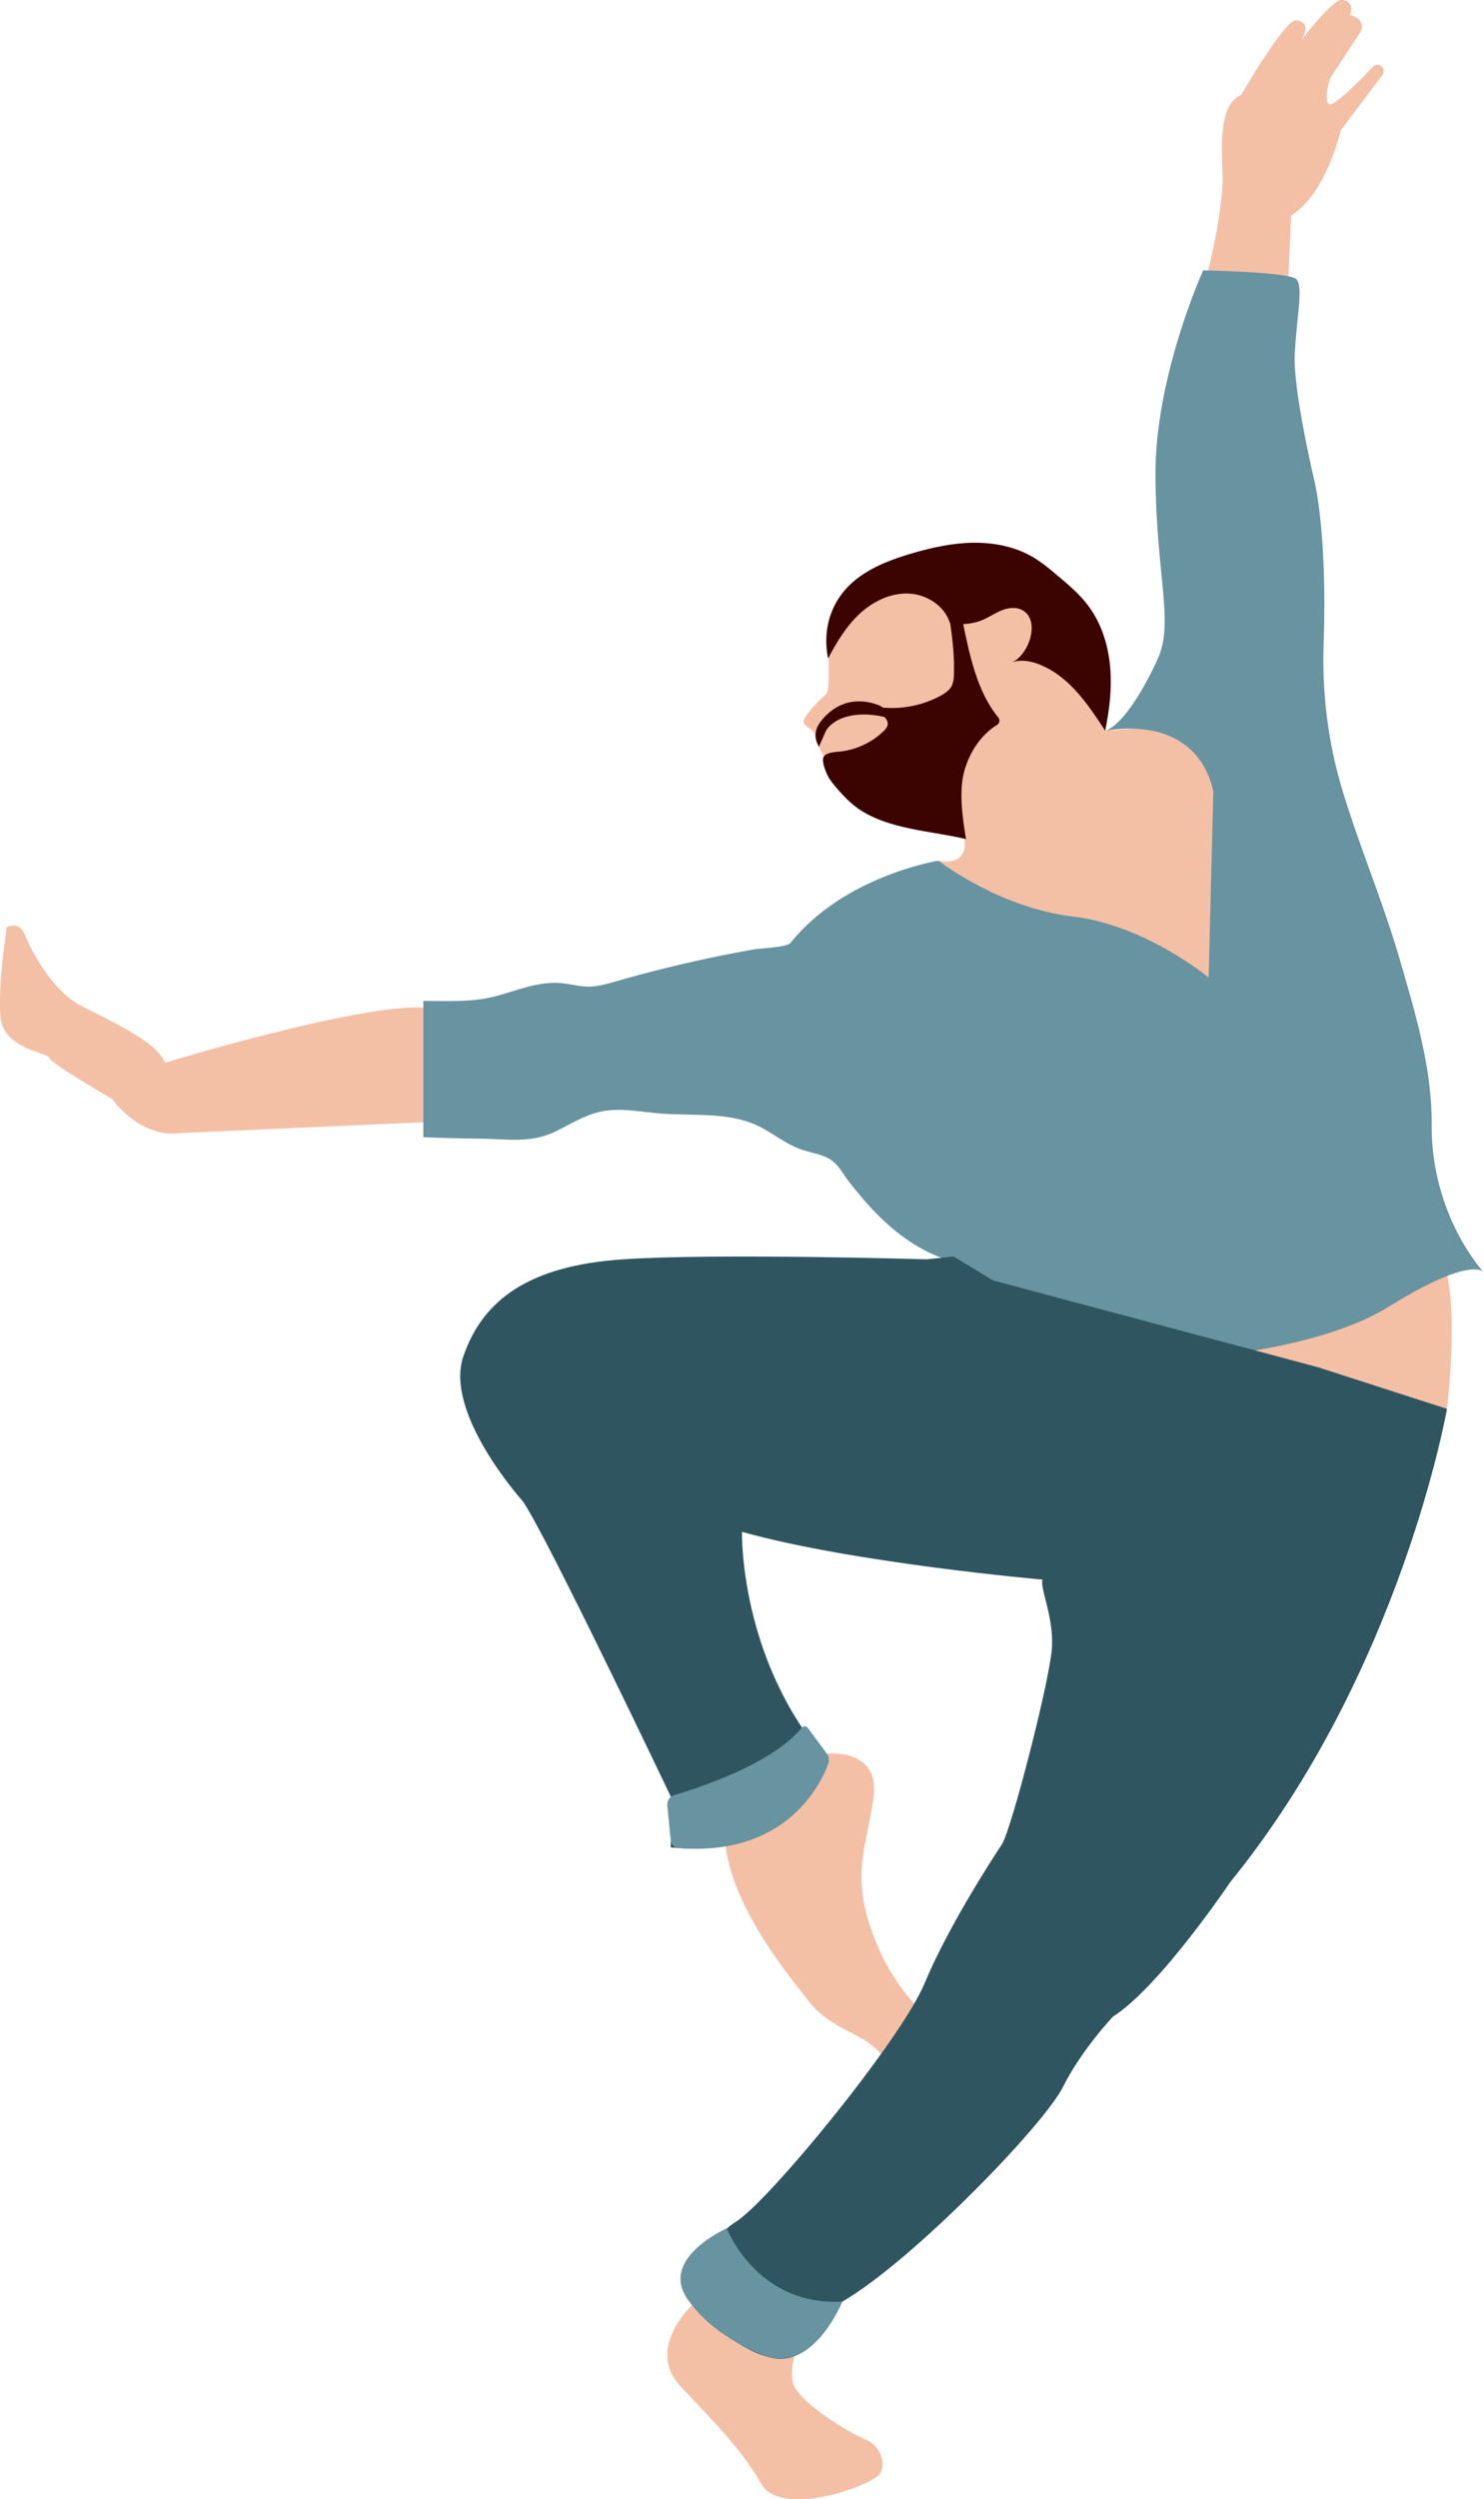 <?xml version="1.0" encoding="utf-8"?>
<!-- Generator: Adobe Illustrator 23.0.1, SVG Export Plug-In . SVG Version: 6.00 Build 0)  -->
<svg version="1.1" id="Layer_1" xmlns="http://www.w3.org/2000/svg" xmlns:xlink="http://www.w3.org/1999/xlink" x="0px" y="0px"
	 viewBox="0 0 180 303.01" style="enable-background:new 0 0 180 303.01;" xml:space="preserve">
<style type="text/css">
	.st0{fill:#F3C0A6;}
	.st1{fill:#161719;}
	.st2{fill:#BE9D9E;}
	.st3{fill:#B68490;}
	.st4{fill:#E0D4CD;}
	.st5{fill:none;stroke:#C8AAA0;stroke-width:0.25;stroke-miterlimit:10;}
	.st6{fill:#3B0400;}
	.st7{fill:#6893A1;}
	.st8{fill:#2F5561;}
	.st9{fill:#F1AC95;}
	.st10{fill:#E6E7E8;}
	.st11{fill:#F26522;}
	.st12{fill:#E8C7AD;}
	.st13{fill:#CE7B29;}
	.st14{fill:#00B26D;}
	.st15{fill:#100D0A;}
	.st16{fill:#EBEBEC;}
	.st17{fill:#7A5441;}
	.st18{fill:#EFEFF0;}
	.st19{fill:#E2E3E4;}
	.st20{fill:#9E6B50;}
	.st21{fill:#ED1E27;}
	.st22{fill:#2C2C2C;}
	.st23{fill:#3E3E3E;}
	.st24{fill:#E19491;}
	.st25{fill:#DF8189;}
	.st26{fill:#945222;}
	.st27{fill:#DF9F8B;}
	.st28{fill:#D4437B;}
	.st29{fill:#E0E1E2;}
	.st30{fill:#72493B;}
	.st31{fill:#7787C1;}
	.st32{fill:#E27627;}
	.st33{fill:#569F51;}
	.st34{fill:#F3B790;}
	.st35{fill:#F1AD96;}
	.st36{fill:#6F4F4D;}
	.st37{fill:#010101;}
	.st38{fill:#D4457C;}
	.st39{fill:#F0C3AA;}
	.st40{fill:#911E25;}
	.st41{fill:#D32628;}
</style>
<g>
	<path class="st0" d="M113.82,104.35c0,0,3.8,0.95,3.13-2.94l-10.35-5.32l-5.79-2.75c0,0-1.9-3.32-1.99-4.18
		c-0.09-0.85-1.04-0.85-1.33-1.52c-0.28-0.66,2.09-2.94,2.66-3.42c0.57-0.47,0.28-3.51,0.38-5.6c0.09-2.09,4.08-6.65,4.08-6.65
		l8.83-2.18l2.23,2.66l10.21-0.95l3.7,5.6l4.46,11.49l11.39-0.85l5.51,12.44l0.76,24.21c0,0-8.55,3.23-10.25,2.85
		c-1.71-0.38-16.24-2.09-18.42-5.22c-2.18-3.13-11.19-17.22-11.19-17.22L113.82,104.35z"/>
	<path class="st6" d="M134.05,88.6c0.53-2.59,0.85-5.26,0.59-7.89c-0.25-2.64-1.1-5.25-2.71-7.36c-1-1.32-2.27-2.4-3.54-3.47
		c-1-0.85-2.01-1.7-3.14-2.36c-2.16-1.26-4.71-1.75-7.2-1.72s-4.97,0.57-7.37,1.27c-2.29,0.67-4.58,1.5-6.51,2.92
		c-3.2,2.35-4.49,5.97-3.73,9.85c1.03-1.96,2.18-3.88,3.79-5.39c1.61-1.51,3.75-2.57,5.95-2.49c2.21,0.08,4.42,1.49,5.05,3.61
		c1.3,0.2,2.66,0.12,3.88-0.38c0.8-0.33,1.51-0.82,2.31-1.16c0.79-0.33,1.73-0.48,2.5-0.1c2.41,1.19,0.83,5.63-1.24,6.39
		c1.17-0.43,2.5-0.16,3.64,0.34C129.78,82.14,132.01,85.45,134.05,88.6z"/>
	<path class="st6" d="M115.25,75.58c0.31,1.97,0.51,4.06,0.46,6.05c-0.01,0.56-0.05,1.15-0.33,1.63c-0.28,0.48-0.76,0.79-1.24,1.06
		c-2.09,1.15-4.52,1.67-6.9,1.48c-0.37-0.03-0.58,0.43-0.32,0.69c0.18,0.19,0.34,0.38,0.49,0.59c0.13,0.17,0.24,0.36,0.27,0.58
		c0.04,0.39-0.24,0.73-0.53,1.01c-1.41,1.35-3.27,2.22-5.2,2.44c-0.54,0.06-1.85,0.08-2.08,0.73c-0.23,0.66,0.49,2.28,0.85,2.75
		c0.83,1.11,2.11,2.54,3.24,3.35c3.69,2.65,9.07,2.79,13.21,3.79c-0.42-2.55-0.89-5.79-0.2-8.27c0.63-2.25,1.99-4.36,3.96-5.57
		c0.31-0.19,0.4-0.62,0.16-0.9c-2.63-3.18-3.53-7.79-4.37-11.85C116.36,75.16,115.6,75.57,115.25,75.58z"/>
	<path class="st0" d="M175.51,170.81c0,0,1.77-14.05-0.89-18.99l-17.28,3.04c0,0-7.66,6.08-7.79,6.46c-0.13,0.38-3.92,6.14-2.34,7.6
		c1.58,1.46,17.47,5.82,18.23,5.76S175.51,170.81,175.51,170.81z"/>
	<path class="st0" d="M51.35,136.06l-29.62,1.32c0,0-4.18,0.91-8.17-4.16c0,0-7.5-4.37-7.6-4.98c-0.09-0.61-5.51-1.02-5.89-4.87
		c-0.38-3.86,0.76-10.97,0.76-10.97s1.52-0.81,2.18,0.91s3.23,6.7,6.65,8.53c3.42,1.83,9.4,4.37,10.35,7.01
		c0,0,23.26-7.11,31.33-6.7l4.46,1.83l-1.33,11.37L51.35,136.06z"/>
	<path class="st0" d="M146.29,33.8c0,0,2.18-8.26,1.99-12.82c-0.19-4.56-0.19-8.36,2.28-9.49c0,0,5.32-9.21,6.65-9.02
		c0,0,1.99,0.05,0.71,2.28c0,0,3.66-4.7,4.7-4.75c1.04-0.05,1.61,0.81,1.09,1.8c0,0,1.95,0.38,1.38,1.95l-3.75,5.74
		c0,0-0.85,2.61-0.14,3.13c0.57,0.42,4-3.12,5.32-4.52c0.29-0.31,0.77-0.32,1.08-0.03v0c0.28,0.27,0.31,0.7,0.08,1.01l-5.05,6.72
		c0,0-1.71,7.64-6.03,10.35l-0.47,10.97l-8.74-1.38L146.29,33.8z"/>
	<path class="st7" d="M113.82,104.35c0,0-11.39,1.8-17.94,9.97c-0.44,0.54-3.75,0.66-4.42,0.78c-1.92,0.34-3.82,0.71-5.73,1.12
		c-3.7,0.79-7.38,1.71-11.02,2.76c-1.09,0.31-2.2,0.64-3.34,0.64c-1.13,0-2.23-0.34-3.36-0.43c-2.7-0.23-5.25,0.88-7.8,1.57
		c-2.91,0.78-5.87,0.59-8.86,0.59l0,16.52c2.3,0.1,4.6,0.16,6.89,0.18c3.26,0.03,6.08,0.61,9.14-0.87c1.76-0.85,3.44-1.94,5.35-2.38
		c2.4-0.55,4.89,0,7.34,0.2c3.96,0.32,8.13-0.22,11.74,1.44c1.82,0.84,3.38,2.2,5.26,2.88c1,0.36,2.06,0.52,3.04,0.93
		c1.52,0.64,2.04,1.99,3,3.2c1.13,1.42,2.3,2.81,3.6,4.08c2.52,2.48,5.51,4.51,8.95,5.44c0,0,1.49-0.95,1.11,2.66
		c-0.38,3.61,3.8,9.3,12.63,9.59c8.83,0.28,28.86-0.47,39.12-6.84c10.25-6.36,11.49-4.08,11.49-4.08s-6.46-6.84-6.36-18.04
		c0.06-6.8-2.07-13.75-3.95-20.21c-1.99-6.81-4.77-13.33-6.83-20.09c-1.77-5.8-2.53-11.84-2.32-17.9
		c0.47-13.67-1.14-19.84-1.14-19.84s-2.56-10.82-2.37-15.19c0.19-4.37,1.12-8.36,0.17-9.21c-0.95-0.85-11.27-1.04-11.27-1.04
		s-5.89,12.91-5.79,24.97c0.09,12.06,2.28,17.75,0.28,22.12c0,0-3.32,7.6-6.36,8.74c0,0,10.82-2.47,13.1,7.31l-0.57,22.6
		c0,0-7.6-6.36-16.52-7.41C121.13,110.04,113.82,104.35,113.82,104.35z"/>
	<path class="st0" d="M83.93,279.48c0,0-5.67,5.27-1.39,9.83c4.28,4.56,7.41,7.66,9.8,11.84c2.39,4.18,13.26,0.27,14.36-1.2
		c0.74-1,0.32-3.35-1.71-4.18s-8.69-4.81-8.88-7.22c-0.19-2.41,0.59-3.92,0.59-3.92l-3.29-3.35L83.93,279.48z"/>
	<path class="st0" d="M100.29,212.62c0,0,6.6-0.79,5.65,5.48c-0.95,6.27-2.76,9.3,0.09,16.81c2.85,7.5,7.98,10.82,7.98,10.82
		l-5.22,5.89c0,0-1.66-2.9-3.85-4.23s-4.89-2.23-6.79-4.7c-1.9-2.47-10.06-11.96-10.25-20.32L100.29,212.62z"/>
	<path class="st8" d="M175.51,170.81c0,0-5.57,31.9-26.27,57.35c0,0-8.55,12.72-14.24,16.33c0,0-3.8,3.99-6.08,8.55
		c-2.28,4.56-18.23,21.08-26.77,26.02c0,0-3.23,7.79-8.36,6.84c-5.13-0.95-10.44-7.22-10.44-7.22s1.9-6.84,5.89-9.3
		c3.99-2.47,20.07-22.09,22.91-28.93c2.85-6.84,8.23-15.13,9.37-16.84s5.89-20.13,6.08-23.93c0.19-3.8-1.52-7.22-1.14-8.17
		c0,0-22.88-1.99-36.46-5.79c0,0-0.38,15.29,10.16,27.53c0,0-3.13,12.25-18.8,10.73v-6.17c0,0-15.1-31.71-17.94-35.79
		c0,0-9.59-10.63-7.22-17.57c2.37-6.93,8.07-11.01,19.37-11.77s36.84,0,36.84,0l3.26-0.34l4.78,2.9l39.37,10.51L175.51,170.81z"/>
	<path class="st7" d="M81.77,217.64c2.89-0.85,11.81-3.73,15.48-8.16c0.19-0.23,0.55-0.24,0.73,0.01l2.31,3.12
		c0.26,0.35,0.33,0.8,0.18,1.21c-0.93,2.53-5.13,11.29-18.2,10.24c-0.52-0.04-0.92-0.49-0.92-1.01l-0.41-4.18
		C80.89,218.32,81.23,217.8,81.77,217.64z"/>
	<path class="st6" d="M99.33,87.79c0.93-1.41,3.26-3.67,7.06-2.37c0.83,0.28,0.99,0.68,1.31,1.28l0,0c0,0-0.11,0.31-0.41,0.23
		c-1.32-0.33-4.85-0.83-6.79,1.23c-0.17,0.18-0.3,0.4-0.4,0.63l-0.78,1.76l-0.19-0.43C98.8,89.35,98.88,88.48,99.33,87.79z"/>
	<path class="st7" d="M88.15,270.17c0,0,3.64,9.44,13.99,8.87c0,0-3.31,8.51-9.21,6.63c0,0-6.27-2.07-9.59-7.01
		C80.02,273.73,88.15,270.17,88.15,270.17z"/>
</g>
</svg>

